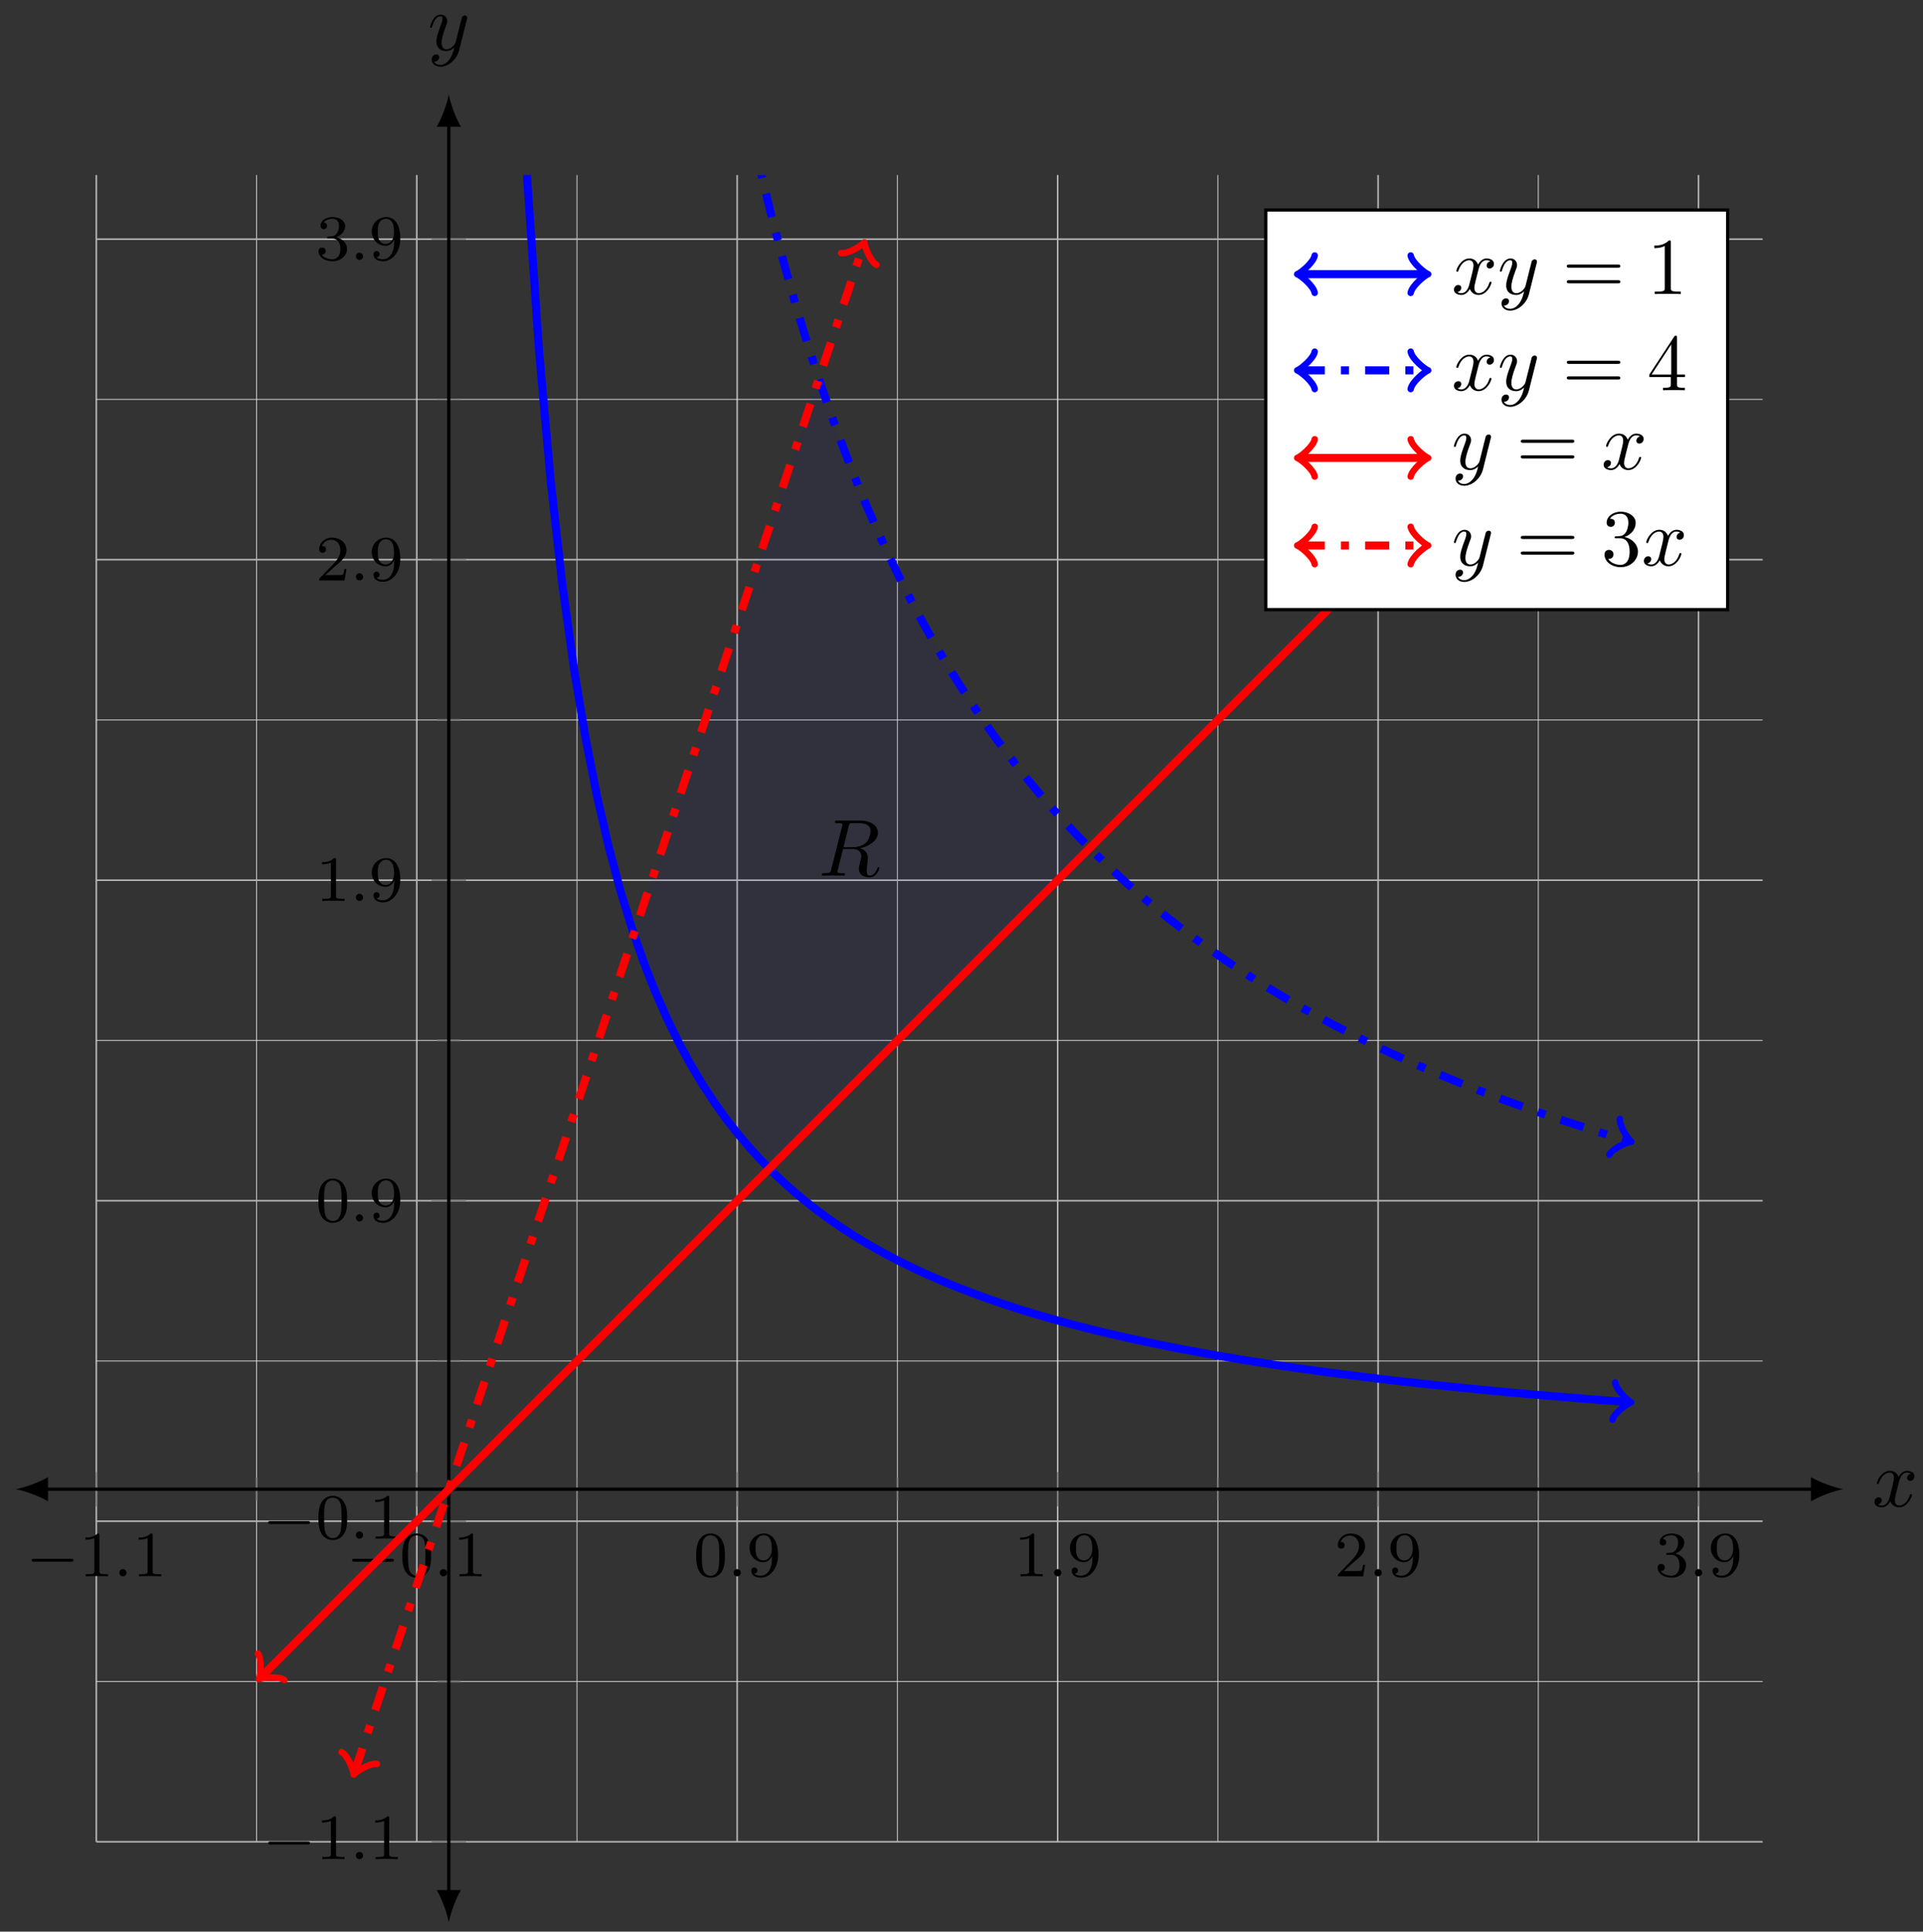 <?xml version="1.0" encoding="UTF-8"?>
<svg xmlns="http://www.w3.org/2000/svg" xmlns:xlink="http://www.w3.org/1999/xlink" width="238pt" height="239pt" viewBox="0 0 238 239" version="1.1">
<rect x="0" y="0" width="238" height="239" fill="#333333" stroke="none"/>
<defs>
<g>
<symbol overflow="visible" id="glyph0-0">
<path style="stroke:none;" d=""/>
</symbol>
<symbol overflow="visible" id="glyph0-1">
<path style="stroke:none;" d="M 5.562 -1.812 C 5.703 -1.812 5.875 -1.812 5.875 -1.984 C 5.875 -2.172 5.703 -2.172 5.562 -2.172 L 1 -2.172 C 0.875 -2.172 0.703 -2.172 0.703 -1.984 C 0.703 -1.812 0.875 -1.812 1 -1.812 Z M 5.562 -1.812 "/>
</symbol>
<symbol overflow="visible" id="glyph1-0">
<path style="stroke:none;" d=""/>
</symbol>
<symbol overflow="visible" id="glyph1-1">
<path style="stroke:none;" d="M 2.5 -5.078 C 2.5 -5.297 2.484 -5.297 2.266 -5.297 C 1.938 -4.984 1.516 -4.797 0.766 -4.797 L 0.766 -4.531 C 0.984 -4.531 1.406 -4.531 1.875 -4.734 L 1.875 -0.656 C 1.875 -0.359 1.844 -0.266 1.094 -0.266 L 0.812 -0.266 L 0.812 0 C 1.141 -0.031 1.828 -0.031 2.188 -0.031 C 2.547 -0.031 3.234 -0.031 3.562 0 L 3.562 -0.266 L 3.281 -0.266 C 2.531 -0.266 2.5 -0.359 2.5 -0.656 Z M 2.5 -5.078 "/>
</symbol>
<symbol overflow="visible" id="glyph1-2">
<path style="stroke:none;" d="M 3.891 -2.547 C 3.891 -3.391 3.812 -3.906 3.547 -4.422 C 3.203 -5.125 2.547 -5.297 2.109 -5.297 C 1.109 -5.297 0.734 -4.547 0.625 -4.328 C 0.344 -3.75 0.328 -2.953 0.328 -2.547 C 0.328 -2.016 0.344 -1.219 0.734 -0.578 C 1.094 0.016 1.688 0.172 2.109 0.172 C 2.5 0.172 3.172 0.047 3.578 -0.734 C 3.875 -1.312 3.891 -2.031 3.891 -2.547 Z M 2.109 -0.062 C 1.844 -0.062 1.297 -0.188 1.125 -1.016 C 1.031 -1.469 1.031 -2.219 1.031 -2.641 C 1.031 -3.188 1.031 -3.75 1.125 -4.188 C 1.297 -5 1.906 -5.078 2.109 -5.078 C 2.375 -5.078 2.938 -4.938 3.094 -4.219 C 3.188 -3.781 3.188 -3.172 3.188 -2.641 C 3.188 -2.172 3.188 -1.453 3.094 -1 C 2.922 -0.172 2.375 -0.062 2.109 -0.062 Z M 2.109 -0.062 "/>
</symbol>
<symbol overflow="visible" id="glyph1-3">
<path style="stroke:none;" d="M 3.125 -2.344 C 3.125 -0.406 2.203 -0.078 1.734 -0.078 C 1.562 -0.078 1.156 -0.094 0.938 -0.344 C 1.297 -0.375 1.312 -0.641 1.312 -0.719 C 1.312 -0.953 1.125 -1.094 0.938 -1.094 C 0.797 -1.094 0.562 -1 0.562 -0.703 C 0.562 -0.156 1.016 0.172 1.75 0.172 C 2.844 0.172 3.875 -0.922 3.875 -2.625 C 3.875 -4.688 2.953 -5.297 2.141 -5.297 C 1.188 -5.297 0.344 -4.562 0.344 -3.516 C 0.344 -2.5 1.125 -1.75 2.031 -1.75 C 2.594 -1.75 2.938 -2.109 3.125 -2.516 Z M 2.062 -1.969 C 1.688 -1.969 1.453 -2.141 1.281 -2.438 C 1.094 -2.719 1.094 -3.109 1.094 -3.516 C 1.094 -3.984 1.094 -4.312 1.312 -4.641 C 1.516 -4.938 1.766 -5.094 2.141 -5.094 C 2.672 -5.094 2.906 -4.562 2.938 -4.531 C 3.094 -4.141 3.109 -3.516 3.109 -3.359 C 3.109 -2.719 2.766 -1.969 2.062 -1.969 Z M 2.062 -1.969 "/>
</symbol>
<symbol overflow="visible" id="glyph1-4">
<path style="stroke:none;" d="M 2.25 -1.625 C 2.375 -1.75 2.703 -2.016 2.844 -2.125 C 3.328 -2.578 3.797 -3.016 3.797 -3.734 C 3.797 -4.688 3 -5.297 2.016 -5.297 C 1.047 -5.297 0.422 -4.578 0.422 -3.859 C 0.422 -3.469 0.734 -3.422 0.844 -3.422 C 1.016 -3.422 1.266 -3.531 1.266 -3.844 C 1.266 -4.25 0.859 -4.25 0.766 -4.25 C 1 -4.844 1.531 -5.031 1.922 -5.031 C 2.656 -5.031 3.047 -4.406 3.047 -3.734 C 3.047 -2.906 2.469 -2.297 1.516 -1.344 L 0.516 -0.297 C 0.422 -0.219 0.422 -0.203 0.422 0 L 3.562 0 L 3.797 -1.422 L 3.547 -1.422 C 3.531 -1.266 3.469 -0.875 3.375 -0.719 C 3.328 -0.656 2.719 -0.656 2.594 -0.656 L 1.172 -0.656 Z M 2.25 -1.625 "/>
</symbol>
<symbol overflow="visible" id="glyph1-5">
<path style="stroke:none;" d="M 2.016 -2.656 C 2.641 -2.656 3.047 -2.203 3.047 -1.359 C 3.047 -0.359 2.484 -0.078 2.062 -0.078 C 1.625 -0.078 1.016 -0.234 0.734 -0.656 C 1.031 -0.656 1.234 -0.844 1.234 -1.094 C 1.234 -1.359 1.047 -1.531 0.781 -1.531 C 0.578 -1.531 0.344 -1.406 0.344 -1.078 C 0.344 -0.328 1.156 0.172 2.078 0.172 C 3.125 0.172 3.875 -0.562 3.875 -1.359 C 3.875 -2.031 3.344 -2.625 2.531 -2.812 C 3.156 -3.031 3.641 -3.562 3.641 -4.203 C 3.641 -4.844 2.922 -5.297 2.094 -5.297 C 1.234 -5.297 0.594 -4.844 0.594 -4.234 C 0.594 -3.938 0.781 -3.812 1 -3.812 C 1.25 -3.812 1.406 -3.984 1.406 -4.219 C 1.406 -4.516 1.141 -4.625 0.969 -4.625 C 1.312 -5.062 1.922 -5.094 2.062 -5.094 C 2.266 -5.094 2.875 -5.031 2.875 -4.203 C 2.875 -3.656 2.641 -3.312 2.531 -3.188 C 2.297 -2.938 2.109 -2.922 1.625 -2.891 C 1.469 -2.891 1.406 -2.875 1.406 -2.766 C 1.406 -2.656 1.484 -2.656 1.625 -2.656 Z M 2.016 -2.656 "/>
</symbol>
<symbol overflow="visible" id="glyph2-0">
<path style="stroke:none;" d=""/>
</symbol>
<symbol overflow="visible" id="glyph2-1">
<path style="stroke:none;" d="M 1.625 -0.438 C 1.625 -0.703 1.391 -0.891 1.172 -0.891 C 0.922 -0.891 0.734 -0.672 0.734 -0.453 C 0.734 -0.172 0.953 0 1.172 0 C 1.422 0 1.625 -0.203 1.625 -0.438 Z M 1.625 -0.438 "/>
</symbol>
<symbol overflow="visible" id="glyph3-0">
<path style="stroke:none;" d=""/>
</symbol>
<symbol overflow="visible" id="glyph3-1">
<path style="stroke:none;" d="M 3.734 -6.125 C 3.797 -6.359 3.828 -6.453 4.016 -6.484 C 4.109 -6.5 4.422 -6.5 4.625 -6.5 C 5.328 -6.5 6.438 -6.5 6.438 -5.516 C 6.438 -5.172 6.281 -4.484 5.891 -4.094 C 5.625 -3.844 5.109 -3.516 4.203 -3.516 L 3.094 -3.516 Z M 5.172 -3.391 C 6.188 -3.609 7.359 -4.312 7.359 -5.312 C 7.359 -6.172 6.469 -6.812 5.156 -6.812 L 2.328 -6.812 C 2.125 -6.812 2.031 -6.812 2.031 -6.609 C 2.031 -6.5 2.125 -6.5 2.312 -6.5 C 2.328 -6.5 2.516 -6.5 2.688 -6.484 C 2.875 -6.453 2.953 -6.453 2.953 -6.312 C 2.953 -6.281 2.953 -6.25 2.922 -6.125 L 1.578 -0.781 C 1.484 -0.391 1.469 -0.312 0.672 -0.312 C 0.5 -0.312 0.406 -0.312 0.406 -0.109 C 0.406 0 0.531 0 0.547 0 C 0.828 0 1.531 -0.031 1.797 -0.031 C 2.078 -0.031 2.797 0 3.078 0 C 3.156 0 3.266 0 3.266 -0.203 C 3.266 -0.312 3.188 -0.312 2.984 -0.312 C 2.625 -0.312 2.344 -0.312 2.344 -0.484 C 2.344 -0.547 2.359 -0.594 2.375 -0.656 L 3.031 -3.297 L 4.219 -3.297 C 5.125 -3.297 5.297 -2.734 5.297 -2.391 C 5.297 -2.25 5.219 -1.938 5.156 -1.703 C 5.094 -1.422 5 -1.062 5 -0.859 C 5 0.219 6.203 0.219 6.328 0.219 C 7.172 0.219 7.531 -0.781 7.531 -0.922 C 7.531 -1.047 7.422 -1.047 7.406 -1.047 C 7.312 -1.047 7.297 -0.984 7.281 -0.906 C 7.031 -0.172 6.594 0 6.375 0 C 6.047 0 5.969 -0.219 5.969 -0.609 C 5.969 -0.922 6.031 -1.422 6.078 -1.75 C 6.094 -1.891 6.109 -2.078 6.109 -2.219 C 6.109 -2.984 5.438 -3.297 5.172 -3.391 Z M 5.172 -3.391 "/>
</symbol>
<symbol overflow="visible" id="glyph3-2">
<path style="stroke:none;" d="M 3.328 -3.016 C 3.391 -3.266 3.625 -4.188 4.312 -4.188 C 4.359 -4.188 4.609 -4.188 4.812 -4.062 C 4.531 -4 4.344 -3.766 4.344 -3.516 C 4.344 -3.359 4.453 -3.172 4.719 -3.172 C 4.938 -3.172 5.25 -3.344 5.25 -3.75 C 5.25 -4.266 4.672 -4.406 4.328 -4.406 C 3.75 -4.406 3.406 -3.875 3.281 -3.656 C 3.031 -4.312 2.5 -4.406 2.203 -4.406 C 1.172 -4.406 0.594 -3.125 0.594 -2.875 C 0.594 -2.766 0.703 -2.766 0.719 -2.766 C 0.797 -2.766 0.828 -2.797 0.844 -2.875 C 1.188 -3.938 1.844 -4.188 2.188 -4.188 C 2.375 -4.188 2.719 -4.094 2.719 -3.516 C 2.719 -3.203 2.547 -2.547 2.188 -1.141 C 2.031 -0.531 1.672 -0.109 1.234 -0.109 C 1.172 -0.109 0.953 -0.109 0.734 -0.234 C 0.984 -0.297 1.203 -0.5 1.203 -0.781 C 1.203 -1.047 0.984 -1.125 0.844 -1.125 C 0.531 -1.125 0.297 -0.875 0.297 -0.547 C 0.297 -0.094 0.781 0.109 1.219 0.109 C 1.891 0.109 2.25 -0.594 2.266 -0.641 C 2.391 -0.281 2.75 0.109 3.344 0.109 C 4.375 0.109 4.938 -1.172 4.938 -1.422 C 4.938 -1.531 4.859 -1.531 4.828 -1.531 C 4.734 -1.531 4.719 -1.484 4.688 -1.422 C 4.359 -0.344 3.688 -0.109 3.375 -0.109 C 2.984 -0.109 2.828 -0.422 2.828 -0.766 C 2.828 -0.984 2.875 -1.203 2.984 -1.641 Z M 3.328 -3.016 "/>
</symbol>
<symbol overflow="visible" id="glyph3-3">
<path style="stroke:none;" d="M 4.844 -3.797 C 4.891 -3.938 4.891 -3.953 4.891 -4.031 C 4.891 -4.203 4.75 -4.297 4.594 -4.297 C 4.5 -4.297 4.344 -4.234 4.25 -4.094 C 4.234 -4.031 4.141 -3.734 4.109 -3.547 C 4.031 -3.297 3.969 -3.016 3.906 -2.75 L 3.453 -0.953 C 3.422 -0.812 2.984 -0.109 2.328 -0.109 C 1.828 -0.109 1.719 -0.547 1.719 -0.922 C 1.719 -1.375 1.891 -2 2.219 -2.875 C 2.375 -3.281 2.422 -3.391 2.422 -3.594 C 2.422 -4.031 2.109 -4.406 1.609 -4.406 C 0.656 -4.406 0.297 -2.953 0.297 -2.875 C 0.297 -2.766 0.391 -2.766 0.406 -2.766 C 0.516 -2.766 0.516 -2.797 0.562 -2.953 C 0.844 -3.891 1.234 -4.188 1.578 -4.188 C 1.656 -4.188 1.828 -4.188 1.828 -3.875 C 1.828 -3.625 1.719 -3.359 1.656 -3.172 C 1.25 -2.109 1.078 -1.547 1.078 -1.078 C 1.078 -0.188 1.703 0.109 2.297 0.109 C 2.688 0.109 3.016 -0.062 3.297 -0.344 C 3.172 0.172 3.047 0.672 2.656 1.203 C 2.391 1.531 2.016 1.828 1.562 1.828 C 1.422 1.828 0.969 1.797 0.797 1.406 C 0.953 1.406 1.094 1.406 1.219 1.281 C 1.328 1.203 1.422 1.062 1.422 0.875 C 1.422 0.562 1.156 0.531 1.062 0.531 C 0.828 0.531 0.5 0.688 0.5 1.172 C 0.5 1.672 0.938 2.047 1.562 2.047 C 2.578 2.047 3.609 1.141 3.891 0.016 Z M 4.844 -3.797 "/>
</symbol>
<symbol overflow="visible" id="glyph4-0">
<path style="stroke:none;" d=""/>
</symbol>
<symbol overflow="visible" id="glyph4-1">
<path style="stroke:none;" d="M 6.844 -3.266 C 7 -3.266 7.188 -3.266 7.188 -3.453 C 7.188 -3.656 7 -3.656 6.859 -3.656 L 0.891 -3.656 C 0.75 -3.656 0.562 -3.656 0.562 -3.453 C 0.562 -3.266 0.75 -3.266 0.891 -3.266 Z M 6.859 -1.328 C 7 -1.328 7.188 -1.328 7.188 -1.531 C 7.188 -1.719 7 -1.719 6.844 -1.719 L 0.891 -1.719 C 0.75 -1.719 0.562 -1.719 0.562 -1.531 C 0.562 -1.328 0.75 -1.328 0.891 -1.328 Z M 6.859 -1.328 "/>
</symbol>
<symbol overflow="visible" id="glyph4-2">
<path style="stroke:none;" d="M 2.938 -6.375 C 2.938 -6.625 2.938 -6.641 2.703 -6.641 C 2.078 -6 1.203 -6 0.891 -6 L 0.891 -5.688 C 1.094 -5.688 1.672 -5.688 2.188 -5.953 L 2.188 -0.781 C 2.188 -0.422 2.156 -0.312 1.266 -0.312 L 0.953 -0.312 L 0.953 0 C 1.297 -0.031 2.156 -0.031 2.562 -0.031 C 2.953 -0.031 3.828 -0.031 4.172 0 L 4.172 -0.312 L 3.859 -0.312 C 2.953 -0.312 2.938 -0.422 2.938 -0.781 Z M 2.938 -6.375 "/>
</symbol>
<symbol overflow="visible" id="glyph4-3">
<path style="stroke:none;" d="M 2.938 -1.641 L 2.938 -0.781 C 2.938 -0.422 2.906 -0.312 2.172 -0.312 L 1.969 -0.312 L 1.969 0 C 2.375 -0.031 2.891 -0.031 3.312 -0.031 C 3.734 -0.031 4.25 -0.031 4.672 0 L 4.672 -0.312 L 4.453 -0.312 C 3.719 -0.312 3.703 -0.422 3.703 -0.781 L 3.703 -1.641 L 4.688 -1.641 L 4.688 -1.953 L 3.703 -1.953 L 3.703 -6.484 C 3.703 -6.688 3.703 -6.75 3.531 -6.75 C 3.453 -6.75 3.422 -6.75 3.344 -6.625 L 0.281 -1.953 L 0.281 -1.641 Z M 2.984 -1.953 L 0.562 -1.953 L 2.984 -5.672 Z M 2.984 -1.953 "/>
</symbol>
<symbol overflow="visible" id="glyph4-4">
<path style="stroke:none;" d="M 2.891 -3.516 C 3.703 -3.781 4.281 -4.469 4.281 -5.266 C 4.281 -6.078 3.406 -6.641 2.453 -6.641 C 1.453 -6.641 0.688 -6.047 0.688 -5.281 C 0.688 -4.953 0.906 -4.766 1.203 -4.766 C 1.5 -4.766 1.703 -4.984 1.703 -5.281 C 1.703 -5.766 1.234 -5.766 1.094 -5.766 C 1.391 -6.266 2.047 -6.391 2.406 -6.391 C 2.828 -6.391 3.375 -6.172 3.375 -5.281 C 3.375 -5.156 3.344 -4.578 3.094 -4.141 C 2.797 -3.656 2.453 -3.625 2.203 -3.625 C 2.125 -3.609 1.891 -3.594 1.812 -3.594 C 1.734 -3.578 1.672 -3.562 1.672 -3.469 C 1.672 -3.359 1.734 -3.359 1.906 -3.359 L 2.344 -3.359 C 3.156 -3.359 3.531 -2.688 3.531 -1.703 C 3.531 -0.344 2.844 -0.062 2.406 -0.062 C 1.969 -0.062 1.219 -0.234 0.875 -0.812 C 1.219 -0.766 1.531 -0.984 1.531 -1.359 C 1.531 -1.719 1.266 -1.922 0.984 -1.922 C 0.734 -1.922 0.422 -1.781 0.422 -1.344 C 0.422 -0.438 1.344 0.219 2.438 0.219 C 3.656 0.219 4.562 -0.688 4.562 -1.703 C 4.562 -2.516 3.922 -3.297 2.891 -3.516 Z M 2.891 -3.516 "/>
</symbol>
</g>
<clipPath id="clip1">
  <path d="M 45 21.656 L 216 21.656 L 216 188 L 45 188 Z M 45 21.656 "/>
</clipPath>
<clipPath id="clip2">
  <path d="M 45 21.656 L 216 21.656 L 216 156 L 45 156 Z M 45 21.656 "/>
</clipPath>
<clipPath id="clip3">
  <path d="M 29 21.656 L 121 21.656 L 121 227.883 L 29 227.883 Z M 29 21.656 "/>
</clipPath>
</defs>
<g id="surface1">
<path style="fill:none;stroke-width:0.1;stroke-linecap:butt;stroke-linejoin:miter;stroke:rgb(84.999%,84.999%,84.999%);stroke-opacity:1;stroke-miterlimit:10;" d="M 19.831 0 L 19.831 206.227 M 59.489 0 L 59.489 206.227 M 99.148 0 L 99.148 206.227 M 138.806 0 L 138.806 206.227 M 178.464 0 L 178.464 206.227 " transform="matrix(1,0,0,-1,11.922,227.883)"/>
<path style="fill:none;stroke-width:0.199;stroke-linecap:butt;stroke-linejoin:miter;stroke:rgb(70%,70%,70%);stroke-opacity:1;stroke-miterlimit:10;" d="M 0 0 L 0 206.227 M 39.658 0 L 39.658 206.227 M 79.316 0 L 79.316 206.227 M 118.979 0 L 118.979 206.227 M 158.637 0 L 158.637 206.227 M 198.295 0 L 198.295 206.227 " transform="matrix(1,0,0,-1,11.922,227.883)"/>
<path style="fill:none;stroke-width:0.1;stroke-linecap:butt;stroke-linejoin:miter;stroke:rgb(84.999%,84.999%,84.999%);stroke-opacity:1;stroke-miterlimit:10;" d="M 0 19.828 L 206.228 19.828 M 0 59.488 L 206.228 59.488 M 0 99.149 L 206.228 99.149 M 0 138.805 L 206.228 138.805 M 0 178.465 L 206.228 178.465 " transform="matrix(1,0,0,-1,11.922,227.883)"/>
<path style="fill:none;stroke-width:0.199;stroke-linecap:butt;stroke-linejoin:miter;stroke:rgb(70%,70%,70%);stroke-opacity:1;stroke-miterlimit:10;" d="M 0 0 L 206.228 0 M 0 39.66 L 206.228 39.66 M 0 79.317 L 206.228 79.317 M 0 118.977 L 206.228 118.977 M 0 158.637 L 206.228 158.637 M 0 198.293 L 206.228 198.293 " transform="matrix(1,0,0,-1,11.922,227.883)"/>
<path style="fill:none;stroke-width:0.199;stroke-linecap:butt;stroke-linejoin:miter;stroke:rgb(50%,50%,50%);stroke-opacity:1;stroke-miterlimit:10;" d="M 19.831 42.207 L 19.831 45.043 M 59.489 42.207 L 59.489 45.043 M 99.148 42.207 L 99.148 45.043 M 138.806 42.207 L 138.806 45.043 M 178.464 42.207 L 178.464 45.043 " transform="matrix(1,0,0,-1,11.922,227.883)"/>
<path style="fill:none;stroke-width:0.199;stroke-linecap:butt;stroke-linejoin:miter;stroke:rgb(50%,50%,50%);stroke-opacity:1;stroke-miterlimit:10;" d="M 0 41.5 L 0 45.75 M 39.658 41.5 L 39.658 45.75 M 79.316 41.5 L 79.316 45.75 M 118.979 41.5 L 118.979 45.75 M 158.637 41.5 L 158.637 45.75 M 198.295 41.5 L 198.295 45.75 " transform="matrix(1,0,0,-1,11.922,227.883)"/>
<path style="fill:none;stroke-width:0.199;stroke-linecap:butt;stroke-linejoin:miter;stroke:rgb(50%,50%,50%);stroke-opacity:1;stroke-miterlimit:10;" d="M 42.209 19.828 L 45.041 19.828 M 42.209 59.488 L 45.041 59.488 M 42.209 99.149 L 45.041 99.149 M 42.209 138.805 L 45.041 138.805 M 42.209 178.465 L 45.041 178.465 " transform="matrix(1,0,0,-1,11.922,227.883)"/>
<path style="fill:none;stroke-width:0.199;stroke-linecap:butt;stroke-linejoin:miter;stroke:rgb(50%,50%,50%);stroke-opacity:1;stroke-miterlimit:10;" d="M 41.498 0 L 45.752 0 M 41.498 39.66 L 45.752 39.66 M 41.498 79.317 L 45.752 79.317 M 41.498 118.977 L 45.752 118.977 M 41.498 158.637 L 45.752 158.637 M 41.498 198.293 L 45.752 198.293 " transform="matrix(1,0,0,-1,11.922,227.883)"/>
<path style="fill:none;stroke-width:0.399;stroke-linecap:butt;stroke-linejoin:miter;stroke:rgb(0%,0%,0%);stroke-opacity:1;stroke-miterlimit:10;" d="M -6.375 43.625 L 212.603 43.625 " transform="matrix(1,0,0,-1,11.922,227.883)"/>
<path style=" stroke:none;fill-rule:nonzero;fill:rgb(0%,0%,0%);fill-opacity:1;" d="M 1.957 184.258 C 3.02 184.457 4.75 185.055 5.945 185.754 L 5.945 182.766 C 4.75 183.461 3.02 184.059 1.957 184.258 "/>
<path style=" stroke:none;fill-rule:nonzero;fill:rgb(0%,0%,0%);fill-opacity:1;" d="M 228.121 184.258 C 227.059 184.059 225.332 183.461 224.137 182.766 L 224.137 185.754 C 225.332 185.055 227.059 184.457 228.121 184.258 "/>
<path style="fill:none;stroke-width:0.399;stroke-linecap:butt;stroke-linejoin:miter;stroke:rgb(0%,0%,0%);stroke-opacity:1;stroke-miterlimit:10;" d="M 43.623 -6.375 L 43.623 212.602 " transform="matrix(1,0,0,-1,11.922,227.883)"/>
<path style=" stroke:none;fill-rule:nonzero;fill:rgb(0%,0%,0%);fill-opacity:1;" d="M 55.547 237.848 C 55.746 236.781 56.348 235.055 57.043 233.859 L 54.055 233.859 C 54.75 235.055 55.348 236.781 55.547 237.848 "/>
<path style=" stroke:none;fill-rule:nonzero;fill:rgb(0%,0%,0%);fill-opacity:1;" d="M 55.547 11.695 C 55.348 12.758 54.75 14.484 54.055 15.68 L 57.043 15.68 C 56.348 14.484 55.746 12.758 55.547 11.695 "/>
<path style=" stroke:none;fill-rule:nonzero;fill:rgb(0%,0%,100%);fill-opacity:0.05;" d="M 78.449 115.543 L 79.707 119.145 L 81.148 122.812 L 82.59 126.09 L 84.031 129.039 L 85.473 131.695 L 86.918 134.117 L 88.359 136.32 L 89.801 138.34 L 91.242 140.191 L 92.684 141.902 L 94.129 143.488 L 95.203 144.586 L 95.207 65.289 L 94.926 66.137 L 94.281 68.062 L 91.719 75.75 L 91.078 77.676 L 88.516 85.363 L 87.875 87.289 L 86.594 91.133 L 85.949 93.055 L 85.309 94.977 L 84.668 96.902 L 82.105 104.59 L 81.465 106.516 L 78.902 114.203 L 78.445 115.566 Z M 78.449 115.543 "/>
<path style=" stroke:none;fill-rule:nonzero;fill:rgb(0%,0%,100%);fill-opacity:0.05;" d="M 95.207 144.602 L 101.367 138.441 L 101.344 46.883 L 100.691 48.836 L 98.129 56.523 L 97.488 58.449 L 95.566 64.215 L 95.207 65.289 Z M 95.207 144.602 "/>
<path style=" stroke:none;fill-rule:nonzero;fill:rgb(0%,0%,100%);fill-opacity:0.05;" d="M 101.344 138.465 L 133.387 106.422 L 134.895 104.918 L 134.871 104.938 L 134.508 104.578 L 133.066 103.094 L 131.625 101.555 L 130.184 99.957 L 128.738 98.297 L 127.297 96.57 L 125.855 94.77 L 124.414 92.895 L 122.973 90.941 L 121.527 88.902 L 120.086 86.77 L 118.645 84.543 L 117.203 82.211 L 115.762 79.766 L 114.316 77.203 L 112.875 74.508 L 111.434 71.676 L 109.992 68.695 L 108.551 65.551 L 107.105 62.23 L 105.664 58.715 L 104.223 54.996 L 102.781 51.051 L 101.34 46.855 L 101.348 46.883 Z M 101.344 138.465 "/>
<g style="fill:rgb(0%,0%,0%);fill-opacity:1;">
  <use xlink:href="#glyph0-1" x="3.217" y="195.04"/>
</g>
<g style="fill:rgb(0%,0%,0%);fill-opacity:1;">
  <use xlink:href="#glyph1-1" x="9.804" y="195.04"/>
</g>
<g style="fill:rgb(0%,0%,0%);fill-opacity:1;">
  <use xlink:href="#glyph2-1" x="14.038" y="195.04"/>
</g>
<g style="fill:rgb(0%,0%,0%);fill-opacity:1;">
  <use xlink:href="#glyph1-1" x="16.391" y="195.04"/>
</g>
<g style="fill:rgb(0%,0%,0%);fill-opacity:1;">
  <use xlink:href="#glyph0-1" x="42.878" y="195.04"/>
</g>
<g style="fill:rgb(0%,0%,0%);fill-opacity:1;">
  <use xlink:href="#glyph1-2" x="49.465" y="195.04"/>
</g>
<g style="fill:rgb(0%,0%,0%);fill-opacity:1;">
  <use xlink:href="#glyph2-1" x="53.699" y="195.04"/>
</g>
<g style="fill:rgb(0%,0%,0%);fill-opacity:1;">
  <use xlink:href="#glyph1-1" x="56.052" y="195.04"/>
</g>
<g style="fill:rgb(0%,0%,0%);fill-opacity:1;">
  <use xlink:href="#glyph1-2" x="85.832" y="195.04"/>
</g>
<g style="fill:rgb(0%,0%,0%);fill-opacity:1;">
  <use xlink:href="#glyph2-1" x="90.067" y="195.04"/>
</g>
<g style="fill:rgb(0%,0%,0%);fill-opacity:1;">
  <use xlink:href="#glyph1-3" x="92.419" y="195.04"/>
</g>
<g style="fill:rgb(0%,0%,0%);fill-opacity:1;">
  <use xlink:href="#glyph1-1" x="125.493" y="195.04"/>
</g>
<g style="fill:rgb(0%,0%,0%);fill-opacity:1;">
  <use xlink:href="#glyph2-1" x="129.728" y="195.04"/>
</g>
<g style="fill:rgb(0%,0%,0%);fill-opacity:1;">
  <use xlink:href="#glyph1-3" x="132.08" y="195.04"/>
</g>
<g style="fill:rgb(0%,0%,0%);fill-opacity:1;">
  <use xlink:href="#glyph1-4" x="165.154" y="195.04"/>
</g>
<g style="fill:rgb(0%,0%,0%);fill-opacity:1;">
  <use xlink:href="#glyph2-1" x="169.389" y="195.04"/>
</g>
<g style="fill:rgb(0%,0%,0%);fill-opacity:1;">
  <use xlink:href="#glyph1-3" x="171.741" y="195.04"/>
</g>
<g style="fill:rgb(0%,0%,0%);fill-opacity:1;">
  <use xlink:href="#glyph1-5" x="204.815" y="195.04"/>
</g>
<g style="fill:rgb(0%,0%,0%);fill-opacity:1;">
  <use xlink:href="#glyph2-1" x="209.05" y="195.04"/>
</g>
<g style="fill:rgb(0%,0%,0%);fill-opacity:1;">
  <use xlink:href="#glyph1-3" x="211.402" y="195.04"/>
</g>
<g style="fill:rgb(0%,0%,0%);fill-opacity:1;">
  <use xlink:href="#glyph0-1" x="32.495" y="230.036"/>
</g>
<g style="fill:rgb(0%,0%,0%);fill-opacity:1;">
  <use xlink:href="#glyph1-1" x="39.081" y="230.036"/>
</g>
<g style="fill:rgb(0%,0%,0%);fill-opacity:1;">
  <use xlink:href="#glyph2-1" x="43.315" y="230.036"/>
</g>
<g style="fill:rgb(0%,0%,0%);fill-opacity:1;">
  <use xlink:href="#glyph1-1" x="45.668" y="230.036"/>
</g>
<g style="fill:rgb(0%,0%,0%);fill-opacity:1;">
  <use xlink:href="#glyph0-1" x="32.495" y="190.377"/>
</g>
<g style="fill:rgb(0%,0%,0%);fill-opacity:1;">
  <use xlink:href="#glyph1-2" x="39.081" y="190.377"/>
</g>
<g style="fill:rgb(0%,0%,0%);fill-opacity:1;">
  <use xlink:href="#glyph2-1" x="43.315" y="190.377"/>
</g>
<g style="fill:rgb(0%,0%,0%);fill-opacity:1;">
  <use xlink:href="#glyph1-1" x="45.668" y="190.377"/>
</g>
<g style="fill:rgb(0%,0%,0%);fill-opacity:1;">
  <use xlink:href="#glyph1-2" x="39.081" y="151.133"/>
</g>
<g style="fill:rgb(0%,0%,0%);fill-opacity:1;">
  <use xlink:href="#glyph2-1" x="43.315" y="151.133"/>
</g>
<g style="fill:rgb(0%,0%,0%);fill-opacity:1;">
  <use xlink:href="#glyph1-3" x="45.667" y="151.133"/>
</g>
<g style="fill:rgb(0%,0%,0%);fill-opacity:1;">
  <use xlink:href="#glyph1-1" x="39.081" y="111.474"/>
</g>
<g style="fill:rgb(0%,0%,0%);fill-opacity:1;">
  <use xlink:href="#glyph2-1" x="43.315" y="111.474"/>
</g>
<g style="fill:rgb(0%,0%,0%);fill-opacity:1;">
  <use xlink:href="#glyph1-3" x="45.667" y="111.474"/>
</g>
<g style="fill:rgb(0%,0%,0%);fill-opacity:1;">
  <use xlink:href="#glyph1-4" x="39.081" y="71.816"/>
</g>
<g style="fill:rgb(0%,0%,0%);fill-opacity:1;">
  <use xlink:href="#glyph2-1" x="43.315" y="71.816"/>
</g>
<g style="fill:rgb(0%,0%,0%);fill-opacity:1;">
  <use xlink:href="#glyph1-3" x="45.667" y="71.816"/>
</g>
<g style="fill:rgb(0%,0%,0%);fill-opacity:1;">
  <use xlink:href="#glyph1-5" x="39.081" y="32.157"/>
</g>
<g style="fill:rgb(0%,0%,0%);fill-opacity:1;">
  <use xlink:href="#glyph2-1" x="43.315" y="32.157"/>
</g>
<g style="fill:rgb(0%,0%,0%);fill-opacity:1;">
  <use xlink:href="#glyph1-3" x="45.667" y="32.157"/>
</g>
<g clip-path="url(#clip1)" clip-rule="nonzero">
<path style="fill:none;stroke-width:0.996;stroke-linecap:butt;stroke-linejoin:miter;stroke:rgb(0%,0%,100%);stroke-opacity:1;stroke-miterlimit:10;" d="M 47.603 439.383 L 49.033 334.461 L 50.474 273.231 L 51.916 233.297 L 53.361 205.199 L 54.802 184.352 L 56.243 168.27 L 57.685 155.488 L 59.126 145.074 L 60.571 136.442 L 62.013 129.168 L 63.454 122.942 L 64.895 117.57 L 66.337 112.867 L 67.782 108.738 L 69.223 105.07 L 70.665 101.793 L 72.106 98.844 L 73.547 96.188 L 74.992 93.766 L 76.434 91.563 L 77.875 89.543 L 79.316 87.692 L 80.758 85.981 L 82.203 84.395 L 83.644 82.926 L 85.086 81.559 L 86.527 80.285 L 87.968 79.094 L 89.414 77.977 L 90.855 76.926 L 92.296 75.942 L 93.738 75.012 L 95.179 74.133 L 96.624 73.301 L 98.066 72.516 L 99.507 71.77 L 100.948 71.063 L 102.39 70.387 L 103.835 69.746 L 105.276 69.137 L 106.717 68.555 L 108.159 67.996 L 109.6 67.465 L 111.045 66.953 L 112.487 66.465 L 113.928 65.996 L 115.369 65.547 L 116.811 65.117 L 118.256 64.699 L 119.697 64.301 L 121.139 63.914 L 122.58 63.543 L 124.021 63.188 L 125.467 62.844 L 126.908 62.512 L 128.349 62.188 L 129.791 61.879 L 131.232 61.578 L 132.677 61.285 L 134.118 61.004 L 135.56 60.735 L 137.001 60.469 L 138.442 60.211 L 139.888 59.965 L 141.329 59.723 L 142.77 59.488 L 144.212 59.262 L 145.653 59.039 L 147.098 58.824 L 148.54 58.617 L 149.981 58.414 L 151.422 58.215 L 152.864 58.024 L 154.309 57.836 L 155.75 57.653 L 157.191 57.473 L 160.074 57.129 L 161.519 56.965 L 162.961 56.805 L 165.843 56.492 L 167.285 56.344 L 168.73 56.199 L 170.171 56.055 L 171.613 55.914 L 173.054 55.778 L 174.495 55.645 L 175.941 55.512 L 177.382 55.383 L 178.823 55.258 L 181.706 55.016 L 183.151 54.899 L 184.592 54.781 L 186.034 54.668 L 188.916 54.449 L 189.53 54.406 " transform="matrix(1,0,0,-1,11.922,227.883)"/>
</g>
<path style="fill:none;stroke-width:0.797;stroke-linecap:round;stroke-linejoin:round;stroke:rgb(0%,0%,100%);stroke-opacity:1;stroke-miterlimit:10;" d="M -1.734 2.31 C -1.588 1.444 0 0.143 0.434 -0.002 C 0.002 -0.143 -1.591 -1.443 -1.734 -2.312 " transform="matrix(0.997,0.073,0.073,-0.997,201.462,173.478)"/>
<g clip-path="url(#clip2)" clip-rule="nonzero">
<path style="fill:none;stroke-width:0.996;stroke-linecap:butt;stroke-linejoin:miter;stroke:rgb(0%,0%,100%);stroke-opacity:1;stroke-dasharray:2.989,1.993,0.996,1.993;stroke-miterlimit:10;" d="M 47.595 1629.149 L 49.033 1206.953 L 50.474 962.047 L 51.916 802.324 L 53.361 689.922 L 54.802 606.531 L 56.243 542.199 L 57.685 491.067 L 59.126 449.442 L 60.571 414.906 L 62.013 385.785 L 63.454 360.903 L 64.895 339.391 L 66.337 320.613 L 67.782 304.074 L 69.223 289.399 L 70.665 276.293 L 72.106 264.516 L 73.547 253.871 L 74.992 244.199 L 76.434 235.383 L 77.875 227.313 L 79.316 219.895 L 80.758 213.043 L 82.203 206.711 L 83.644 200.832 L 85.086 195.363 L 86.527 190.266 L 87.968 185.496 L 89.414 181.028 L 90.855 176.832 L 92.296 172.887 L 93.738 169.168 L 95.179 165.653 L 96.624 162.332 L 98.066 159.188 L 99.507 156.207 L 100.948 153.375 L 102.39 150.68 L 103.835 148.117 L 105.276 145.672 L 106.717 143.34 L 108.159 141.113 L 109.6 138.981 L 111.045 136.942 L 112.487 134.988 L 113.928 133.113 L 115.369 131.313 L 116.811 129.586 L 118.256 127.926 L 119.697 126.328 L 121.139 124.789 L 122.58 123.305 L 124.021 121.875 L 125.467 120.496 L 126.908 119.168 L 128.349 117.883 L 129.791 116.637 L 131.232 115.438 L 132.677 114.274 L 134.118 113.149 L 135.56 112.055 L 137.001 111 L 138.442 109.977 L 139.888 108.981 L 141.329 108.016 L 142.77 107.078 L 144.212 106.172 L 145.653 105.285 L 147.098 104.426 L 148.54 103.59 L 149.981 102.778 L 151.422 101.985 L 152.864 101.215 L 154.309 100.465 L 155.75 99.735 L 157.191 99.024 L 158.633 98.328 L 160.074 97.649 L 161.519 96.988 L 162.961 96.344 L 164.402 95.715 L 165.843 95.102 L 167.285 94.5 L 168.73 93.914 L 170.171 93.34 L 171.613 92.781 L 173.054 92.235 L 174.495 91.695 L 175.941 91.172 L 177.382 90.66 L 178.823 90.16 L 180.265 89.668 L 181.706 89.188 L 183.151 88.715 L 184.592 88.254 L 186.034 87.801 L 187.475 87.36 L 188.916 86.926 L 189.561 86.735 " transform="matrix(1,0,0,-1,11.922,227.883)"/>
</g>
<path style="fill:none;stroke-width:0.797;stroke-linecap:round;stroke-linejoin:round;stroke:rgb(0%,0%,100%);stroke-opacity:1;stroke-miterlimit:10;" d="M -1.734 2.309 C -1.589 1.444 0 0.146 0.434 0.001 C 0 -0.144 -1.587 -1.443 -1.735 -2.31 " transform="matrix(0.959,0.283,0.283,-0.959,201.494,141.147)"/>
<path style="fill:none;stroke-width:0.996;stroke-linecap:butt;stroke-linejoin:miter;stroke:rgb(100%,0%,0%);stroke-opacity:1;stroke-miterlimit:10;" d="M 20.417 20.418 L 21.554 21.551 L 35.334 35.332 L 37.053 37.055 L 66.337 66.34 L 68.059 68.059 L 128.349 128.352 L 130.072 130.071 L 189.772 189.774 " transform="matrix(1,0,0,-1,11.922,227.883)"/>
<path style="fill:none;stroke-width:0.797;stroke-linecap:round;stroke-linejoin:round;stroke:rgb(100%,0%,0%);stroke-opacity:1;stroke-miterlimit:10;" d="M -1.732 2.311 C -1.588 1.444 0 0.143 0.434 0.002 C 0 -0.144 -1.588 -1.445 -1.735 -2.31 " transform="matrix(-0.707,0.707,0.707,0.707,32.34,207.465)"/>
<path style="fill:none;stroke-width:0.797;stroke-linecap:round;stroke-linejoin:round;stroke:rgb(100%,0%,0%);stroke-opacity:1;stroke-miterlimit:10;" d="M -1.735 2.31 C -1.589 1.446 -0.001 0.145 0.433 -0.002 C -0.001 -0.142 -1.589 -1.443 -1.732 -2.311 " transform="matrix(0.707,-0.707,-0.707,-0.707,201.704,38.11)"/>
<g clip-path="url(#clip3)" clip-rule="nonzero">
<path style="fill:none;stroke-width:0.996;stroke-linecap:butt;stroke-linejoin:miter;stroke:rgb(100%,0%,0%);stroke-opacity:1;stroke-dasharray:2.989,1.993,0.996,1.993;stroke-miterlimit:10;" d="M 31.991 8.723 L 32.37 9.856 L 34.932 17.543 L 35.573 19.469 L 37.494 25.235 L 38.135 27.16 L 40.057 32.926 L 40.701 34.848 L 41.342 36.774 L 43.904 44.461 L 44.545 46.387 L 47.107 54.074 L 47.748 56 L 48.388 57.922 L 49.033 59.844 L 50.314 63.688 L 50.955 65.613 L 53.517 73.301 L 54.158 75.227 L 56.72 82.914 L 57.364 84.84 L 59.927 92.528 L 60.567 94.453 L 63.13 102.141 L 63.77 104.067 L 65.052 107.91 L 65.696 109.832 L 66.337 111.754 L 66.977 113.68 L 69.54 121.367 L 70.18 123.293 L 72.743 130.981 L 73.383 132.906 L 74.024 134.828 L 74.668 136.75 L 75.949 140.594 L 76.59 142.52 L 79.152 150.207 L 79.793 152.133 L 82.355 159.821 L 83 161.746 L 85.562 169.434 L 86.203 171.36 L 88.765 179.047 L 89.406 180.973 L 90.687 184.817 L 91.332 186.738 L 91.972 188.66 L 92.613 190.586 L 94.534 196.352 L 94.913 197.485 " transform="matrix(1,0,0,-1,11.922,227.883)"/>
</g>
<path style="fill:none;stroke-width:0.797;stroke-linecap:round;stroke-linejoin:round;stroke:rgb(100%,0%,0%);stroke-opacity:1;stroke-miterlimit:10;" d="M -1.733 2.314 C -1.59 1.443 -0.001 0.144 0.434 0.001 C 0.001 -0.143 -1.588 -1.443 -1.735 -2.311 " transform="matrix(-0.316,0.949,0.949,0.316,43.914,219.162)"/>
<path style="fill:none;stroke-width:0.797;stroke-linecap:round;stroke-linejoin:round;stroke:rgb(100%,0%,0%);stroke-opacity:1;stroke-miterlimit:10;" d="M -1.732 2.312 C -1.591 1.445 0 0.143 0.435 -0.001 C 0.001 -0.145 -1.587 -1.445 -1.734 -2.313 " transform="matrix(0.316,-0.949,-0.949,-0.316,106.838,30.397)"/>
<g style="fill:rgb(0%,0%,0%);fill-opacity:1;">
  <use xlink:href="#glyph3-1" x="101.304" y="108.344"/>
</g>
<g style="fill:rgb(0%,0%,0%);fill-opacity:1;">
  <use xlink:href="#glyph3-2" x="231.691" y="186.393"/>
</g>
<g style="fill:rgb(0%,0%,0%);fill-opacity:1;">
  <use xlink:href="#glyph3-3" x="52.934" y="6.207"/>
</g>
<path style="fill-rule:nonzero;fill:rgb(100%,100%,100%);fill-opacity:1;stroke-width:0.399;stroke-linecap:butt;stroke-linejoin:miter;stroke:rgb(0%,0%,0%);stroke-opacity:1;stroke-miterlimit:10;" d="M 144.735 152.449 L 201.9 152.449 L 201.9 201.903 L 144.735 201.903 Z M 144.735 152.449 " transform="matrix(1,0,0,-1,11.922,227.883)"/>
<path style="fill:none;stroke-width:0.996;stroke-linecap:butt;stroke-linejoin:miter;stroke:rgb(0%,0%,100%);stroke-opacity:1;stroke-miterlimit:10;" d="M 0.831 -0.001 L 16.178 -0.001 " transform="matrix(1,0,0,-1,160.149,33.925)"/>
<path style="fill:none;stroke-width:0.797;stroke-linecap:round;stroke-linejoin:round;stroke:rgb(0%,0%,100%);stroke-opacity:1;stroke-miterlimit:10;" d="M -1.734 2.313 C -1.589 1.446 0.001 0.145 0.434 0.001 C 0.001 -0.144 -1.589 -1.445 -1.734 -2.312 " transform="matrix(-1,0,0,1,160.981,33.925)"/>
<path style="fill:none;stroke-width:0.797;stroke-linecap:round;stroke-linejoin:round;stroke:rgb(0%,0%,100%);stroke-opacity:1;stroke-miterlimit:10;" d="M -1.732 2.312 C -1.588 1.445 0.002 0.144 0.431 -0.001 C 0.002 -0.145 -1.588 -1.446 -1.732 -2.313 " transform="matrix(1,0,0,-1,176.326,33.925)"/>
<g style="fill:rgb(0%,0%,0%);fill-opacity:1;">
  <use xlink:href="#glyph3-2" x="179.649" y="36.388"/>
  <use xlink:href="#glyph3-3" x="185.338" y="36.388"/>
</g>
<g style="fill:rgb(0%,0%,0%);fill-opacity:1;">
  <use xlink:href="#glyph4-1" x="193.353" y="36.388"/>
</g>
<g style="fill:rgb(0%,0%,0%);fill-opacity:1;">
  <use xlink:href="#glyph4-2" x="203.854" y="36.388"/>
</g>
<path style="fill:none;stroke-width:0.996;stroke-linecap:butt;stroke-linejoin:miter;stroke:rgb(0%,0%,100%);stroke-opacity:1;stroke-dasharray:2.989,1.993,0.996,1.993;stroke-miterlimit:10;" d="M 0.831 0.001 L 16.178 0.001 " transform="matrix(1,0,0,-1,160.149,45.825)"/>
<path style="fill:none;stroke-width:0.797;stroke-linecap:round;stroke-linejoin:round;stroke:rgb(0%,0%,100%);stroke-opacity:1;stroke-miterlimit:10;" d="M -1.734 2.312 C -1.589 1.445 0.001 0.144 0.434 -0.001 C 0.001 -0.145 -1.589 -1.446 -1.734 -2.313 " transform="matrix(-1,0,0,1,160.981,45.825)"/>
<path style="fill:none;stroke-width:0.797;stroke-linecap:round;stroke-linejoin:round;stroke:rgb(0%,0%,100%);stroke-opacity:1;stroke-miterlimit:10;" d="M -1.732 2.313 C -1.588 1.446 0.002 0.145 0.431 0.001 C 0.002 -0.144 -1.588 -1.445 -1.732 -2.312 " transform="matrix(1,0,0,-1,176.326,45.825)"/>
<g style="fill:rgb(0%,0%,0%);fill-opacity:1;">
  <use xlink:href="#glyph3-2" x="179.649" y="48.288"/>
  <use xlink:href="#glyph3-3" x="185.338" y="48.288"/>
</g>
<g style="fill:rgb(0%,0%,0%);fill-opacity:1;">
  <use xlink:href="#glyph4-1" x="193.353" y="48.288"/>
</g>
<g style="fill:rgb(0%,0%,0%);fill-opacity:1;">
  <use xlink:href="#glyph4-3" x="203.854" y="48.288"/>
</g>
<path style="fill:none;stroke-width:0.996;stroke-linecap:butt;stroke-linejoin:miter;stroke:rgb(100%,0%,0%);stroke-opacity:1;stroke-miterlimit:10;" d="M 0.831 -0.001 L 16.178 -0.001 " transform="matrix(1,0,0,-1,160.149,56.659)"/>
<path style="fill:none;stroke-width:0.797;stroke-linecap:round;stroke-linejoin:round;stroke:rgb(100%,0%,0%);stroke-opacity:1;stroke-miterlimit:10;" d="M -1.734 2.31 C -1.589 1.446 0.001 0.146 0.434 0.001 C 0.001 -0.143 -1.589 -1.444 -1.734 -2.311 " transform="matrix(-1,0,0,1,160.981,56.659)"/>
<path style="fill:none;stroke-width:0.797;stroke-linecap:round;stroke-linejoin:round;stroke:rgb(100%,0%,0%);stroke-opacity:1;stroke-miterlimit:10;" d="M -1.732 2.311 C -1.588 1.444 0.002 0.143 0.431 -0.001 C 0.002 -0.146 -1.588 -1.446 -1.732 -2.31 " transform="matrix(1,0,0,-1,176.326,56.659)"/>
<g style="fill:rgb(0%,0%,0%);fill-opacity:1;">
  <use xlink:href="#glyph3-3" x="179.649" y="58.057"/>
</g>
<g style="fill:rgb(0%,0%,0%);fill-opacity:1;">
  <use xlink:href="#glyph4-1" x="187.659" y="58.057"/>
</g>
<g style="fill:rgb(0%,0%,0%);fill-opacity:1;">
  <use xlink:href="#glyph3-2" x="198.175" y="58.057"/>
</g>
<path style="fill:none;stroke-width:0.996;stroke-linecap:butt;stroke-linejoin:miter;stroke:rgb(100%,0%,0%);stroke-opacity:1;stroke-dasharray:2.989,1.993,0.996,1.993;stroke-miterlimit:10;" d="M 0.831 0.001 L 16.178 0.001 " transform="matrix(1,0,0,-1,160.149,67.493)"/>
<path style="fill:none;stroke-width:0.797;stroke-linecap:round;stroke-linejoin:round;stroke:rgb(100%,0%,0%);stroke-opacity:1;stroke-miterlimit:10;" d="M -1.734 2.312 C -1.589 1.444 0.001 0.144 0.434 -0.001 C 0.001 -0.145 -1.589 -1.446 -1.734 -2.313 " transform="matrix(-1,0,0,1,160.981,67.493)"/>
<path style="fill:none;stroke-width:0.797;stroke-linecap:round;stroke-linejoin:round;stroke:rgb(100%,0%,0%);stroke-opacity:1;stroke-miterlimit:10;" d="M -1.732 2.313 C -1.588 1.446 0.002 0.145 0.431 0.001 C 0.002 -0.144 -1.588 -1.444 -1.732 -2.312 " transform="matrix(1,0,0,-1,176.326,67.493)"/>
<g style="fill:rgb(0%,0%,0%);fill-opacity:1;">
  <use xlink:href="#glyph3-3" x="179.649" y="69.956"/>
</g>
<g style="fill:rgb(0%,0%,0%);fill-opacity:1;">
  <use xlink:href="#glyph4-1" x="187.659" y="69.956"/>
</g>
<g style="fill:rgb(0%,0%,0%);fill-opacity:1;">
  <use xlink:href="#glyph4-4" x="198.16" y="69.956"/>
</g>
<g style="fill:rgb(0%,0%,0%);fill-opacity:1;">
  <use xlink:href="#glyph3-2" x="203.157" y="69.956"/>
</g>
</g>
</svg>
